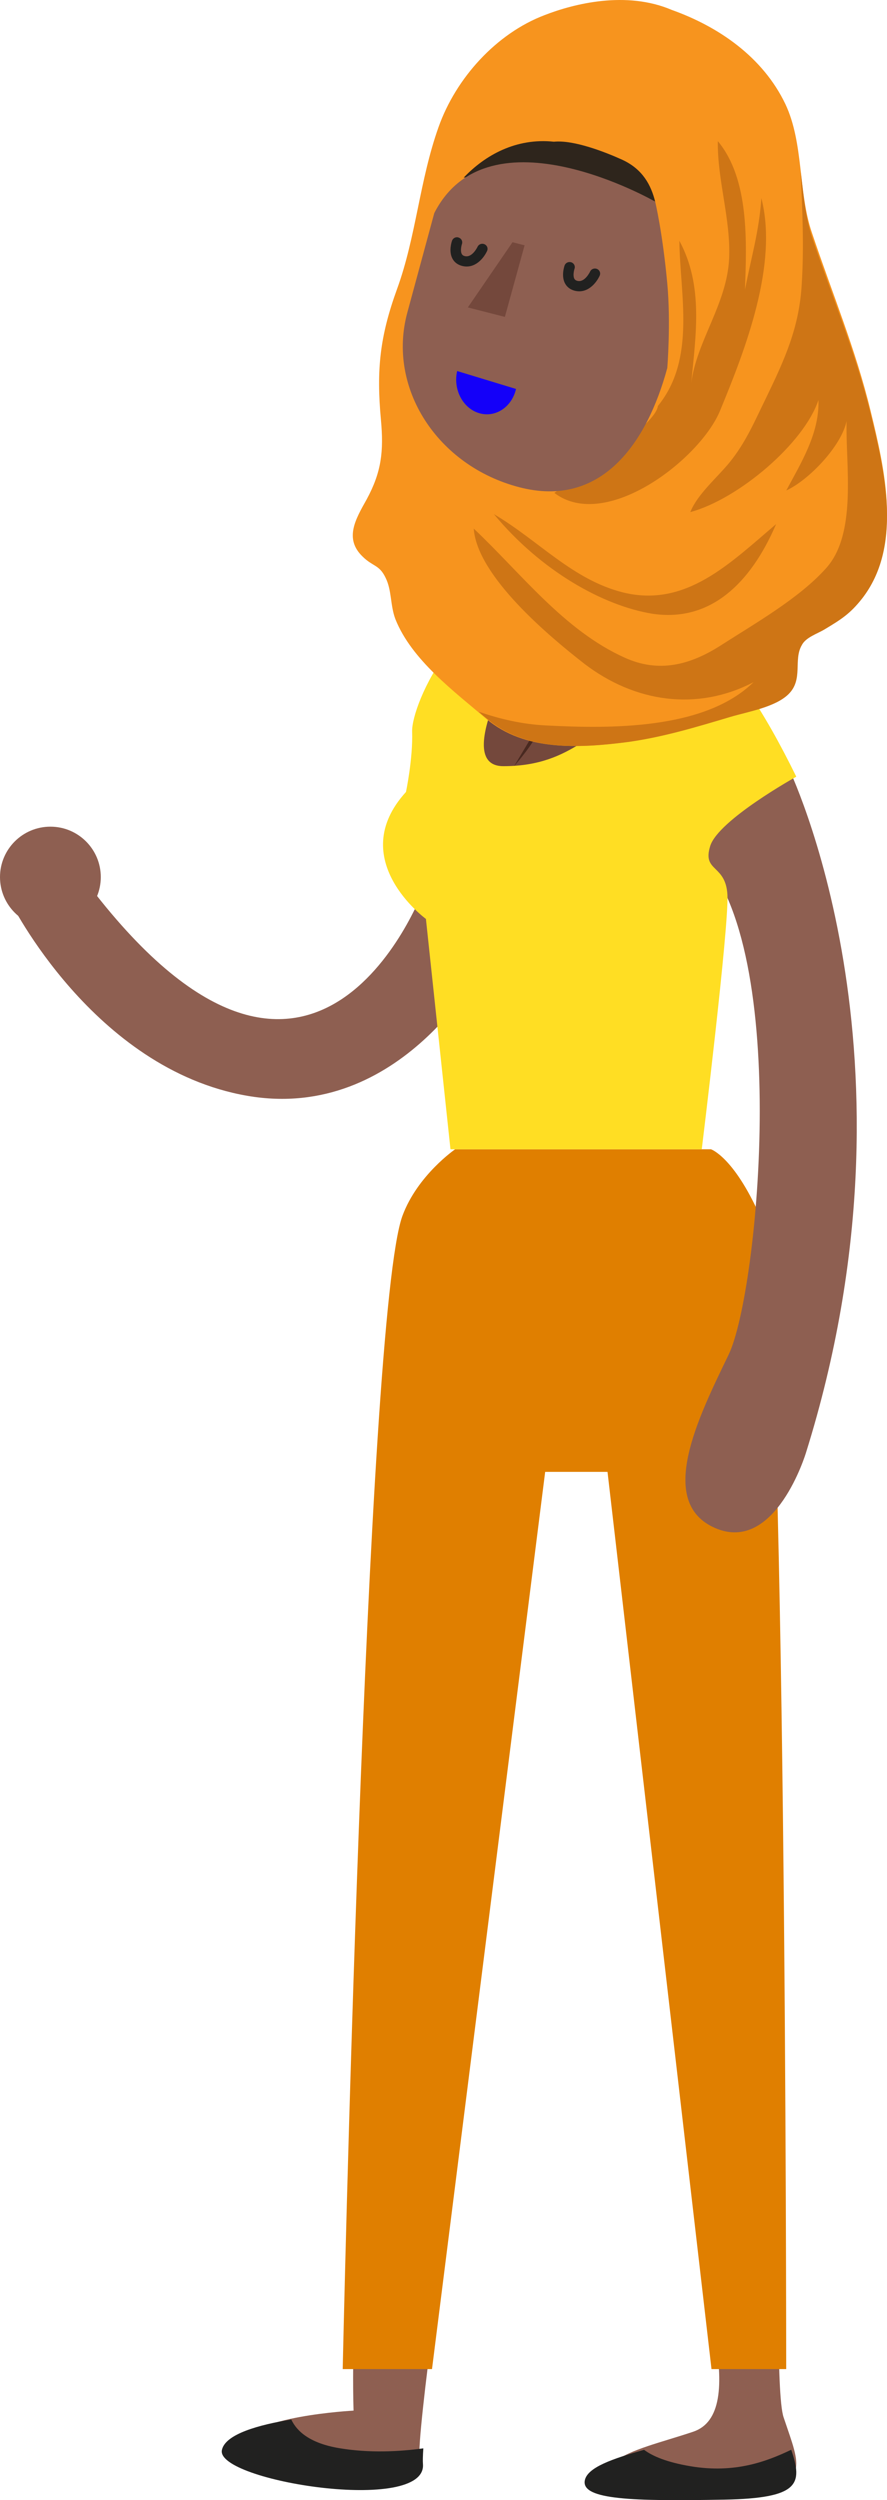 <svg width="88" height="248" viewBox="0 0 88 248" fill="none" xmlns="http://www.w3.org/2000/svg">
<path d="M70.42 229H77.234C77.233 234.639 77.367 238.658 77.738 239.77C77.859 240.132 77.978 240.478 78.091 240.809C79.556 245.082 80.145 246.797 72.682 246.95C64.641 247.113 60.19 246.965 60.428 245.166C60.618 243.735 63.426 242.874 66.446 241.948C67.223 241.71 68.013 241.467 68.776 241.21C71.516 240.285 71.838 236.649 70.841 231.296C70.704 230.562 70.561 229.796 70.42 229Z" fill="#8E5F51"/>
<path d="M35.152 229H43.187C42.13 236.824 41.508 242.535 41.608 243.843C41.97 248.568 23.467 245.427 24.012 242.544C24.556 239.661 35.077 239.118 35.077 239.118C34.995 236.507 35.032 233.029 35.152 229Z" fill="#8E5F51"/>
<path d="M35.54 235H42.86L54.087 146H60.272L70.589 235H78C78 235 78 126.454 75.387 120.593C72.775 114.733 70.535 114 70.535 114H45.156C45.156 114 41.424 116.564 39.931 120.593C36.283 130.439 34 235 34 235H35.54Z" fill="#E07F00"/>
<path d="M33.657 242.842C30.762 242.356 29.455 241.188 28.898 240C25.724 240.517 22.333 241.435 22.013 243.035C21.396 246.104 42.371 249.448 41.962 244.417C41.936 244.115 41.951 243.582 42 242.86C39.599 243.189 36.636 243.343 33.657 242.842Z" fill="#212120"/>
<path d="M68.501 244.634C66.183 244.243 64.763 243.653 63.897 243.004C60.851 243.875 58.207 244.74 58.01 246.092C57.741 247.963 62.773 248.117 71.862 247.948C79.316 247.808 79.66 246.394 78.497 243C76.106 244.142 72.922 245.381 68.501 244.634Z" fill="#212120"/>
<path d="M42.109 88C42.109 88 31.517 117.456 8.947 88L1 89.381C1 89.381 9.216 106.044 24.532 108.697C39.848 111.351 48 95.694 48 95.694L42.109 88Z" fill="#8E5F51"/>
<path d="M10 87C10 89.761 7.76 92 5.001 92C2.238 92 -3.97364e-08 89.761 -3.97364e-08 87C-3.97364e-08 84.239 2.238 82 5.001 82C7.76 82 10 84.239 10 87Z" fill="#8E5F51"/>
<path d="M78.152 76C78.152 76 92.275 104.738 79.958 144.113C79.958 144.113 76.943 154.126 70.99 151.588C65.037 149.049 69.317 140.529 72.291 134.367C75.269 128.204 78.675 92.74 68.88 84.279C68.88 84.279 68.2 80.895 78.152 76Z" fill="#8E5F51"/>
<path d="M40.888 72.575C40.976 75.255 40.276 78.559 40.276 78.559C34.181 85.258 42.257 91.153 42.257 91.153L44.691 114H69.623C69.623 114 72.348 91.779 72.168 88.741C72.082 87.288 71.501 86.714 71.008 86.227C70.472 85.697 70.038 85.269 70.46 83.918C71.269 81.327 79 77.041 79 77.041C72.439 63.643 66.056 57.658 55.898 58.015C45.74 58.373 40.797 69.895 40.888 72.575Z" fill="#FFDE23"/>
<path d="M61.475 46V57.341V60.458C61.475 60.458 62.357 64.409 61.835 66.854C61.165 69.992 59.312 72.707 57.51 73.805C55.708 74.902 53.546 76 49.942 76C44.131 76 53.213 61.512 53.213 61.512V57.341V46.903L61.475 46Z" fill="#74483C"/>
<path d="M51 76C51 76 52.487 74.33 53.143 73.083C53.553 72.303 54 71 54 71L51 76Z" fill="#492920"/>
<path d="M66.659 0.989C71.289 2.64 75.691 5.658 77.92 10.327C79.749 14.199 79.178 19.096 80.55 23.082C82.55 29.061 84.894 34.641 86.38 40.791C87.809 46.655 89.524 54.058 85.523 59.239C84.322 60.777 83.408 61.346 81.807 62.314C81.064 62.77 79.921 63.111 79.521 63.908C78.663 65.389 79.692 67.325 78.206 68.805C76.891 70.115 74.148 70.57 72.433 71.083C69.003 72.108 65.859 73.076 62.315 73.588C57.514 74.215 52.083 74.556 48.254 71.311C45.053 68.578 40.822 65.446 39.222 61.403C38.708 60.036 38.879 58.556 38.25 57.303C37.622 55.994 36.993 56.221 35.964 55.197C34.135 53.431 35.278 51.495 36.364 49.559C37.85 46.826 38.079 44.776 37.793 41.645C37.336 36.691 37.679 33.388 39.394 28.662C41.28 23.481 41.623 17.9 43.509 12.605C45.224 7.765 49.225 3.324 54.027 1.501C56.942 0.363 62.144 -0.947 66.659 0.989Z" fill="#F7941E"/>
<path d="M65.268 40.273C69.084 35.59 67.457 29.193 67.4 23.881C69.813 28.336 69.028 33.248 68.579 37.988C69.14 33.762 72.114 30.164 72.338 25.651C72.506 21.711 71.16 17.884 71.216 14C74.358 17.77 74.078 24.052 73.909 28.736C74.526 25.537 75.312 22.967 75.536 19.654C77.22 26.223 73.965 34.619 71.44 40.73C69.477 45.528 60.106 52.781 55 48.897C56.515 47.698 65.044 42.329 65.268 40.273Z" fill="#CE7515"/>
<path d="M49 51C53.469 53.635 56.806 57.521 61.84 58.773C68.063 60.288 72.418 55.874 77 51.988C74.454 57.916 70.438 61.737 64.725 60.88C59.861 60.09 53.695 56.665 49 51Z" fill="#CE7515"/>
<path d="M74.757 67.668C69.115 70.602 62.959 69.642 58 65.862C54.523 63.154 47.342 57.173 47 52.434C51.674 56.834 55.948 62.533 61.99 65.242C65.353 66.765 68.431 65.975 71.452 64.057C74.871 61.856 79.26 59.373 81.939 56.383C85.074 52.941 83.877 46.114 83.991 41.77C83.478 44.252 80.229 47.638 78.006 48.653C79.488 45.889 81.312 42.955 81.198 39.682C79.773 43.97 73.275 49.499 68.488 50.797C69.172 49.048 71.11 47.412 72.364 45.889C74.016 43.857 74.871 41.77 76.011 39.456C77.835 35.676 79.317 32.46 79.545 28.115C79.773 24.448 79.602 20.724 79.431 17C79.716 19.257 79.887 21.514 80.571 23.545C82.566 29.469 84.903 34.999 86.385 41.093C87.81 46.904 89.519 54.239 85.53 59.373C84.333 60.897 83.421 61.461 81.825 62.42C81.084 62.872 79.944 63.21 79.545 64C78.69 65.467 79.716 67.385 78.234 68.853C76.923 70.15 74.187 70.602 72.478 71.109C69.058 72.125 65.923 73.084 62.389 73.592C57.601 74.213 52.187 74.551 48.368 71.335C48.083 71.109 47.798 70.884 47.513 70.602C49.622 71.335 51.845 71.843 54.125 71.956C60.508 72.294 69.913 72.407 74.757 67.668Z" fill="#CE7515"/>
<path d="M46 17.623C48.119 15.394 51.194 13.661 54.953 14.057C56.935 13.859 60.079 15.097 61.719 15.84C63.77 16.781 64.59 18.366 65 20C61.651 18.514 57.072 17.623 54.133 17.425C51.673 17.276 48.734 17.276 46 17.623Z" fill="#2E251C"/>
<path d="M65 20C65 20 48.5 10.5 43.084 21.141L40.409 31.013C38.392 38.46 43.369 46.213 51.524 48.332C59.682 50.45 64.185 43.946 66.203 36.5C66.203 36.5 66.563 32.034 66.203 28.135C65.73 23 65 20 65 20Z" fill="#8E5F51"/>
<path d="M57.015 28.838C56.588 28.728 56.26 28.483 56.066 28.131C55.66 27.394 55.978 26.439 56.015 26.333C56.108 26.07 56.397 25.931 56.674 26.016C56.946 26.106 57.092 26.391 57 26.655C56.944 26.821 56.82 27.357 56.985 27.655C57.025 27.725 57.093 27.812 57.283 27.861C58.022 28.05 58.54 26.947 58.546 26.936C58.662 26.681 58.967 26.565 59.233 26.677C59.493 26.79 59.613 27.087 59.497 27.341C59.177 28.051 58.292 29.166 57.015 28.838Z" fill="#212120"/>
<path d="M45.846 26.379C45.418 26.27 45.091 26.026 44.897 25.674C44.49 24.939 44.809 23.985 44.846 23.88C44.937 23.618 45.232 23.461 45.504 23.565C45.776 23.652 45.922 23.938 45.831 24.203C45.775 24.367 45.651 24.901 45.816 25.199C45.855 25.27 45.923 25.356 46.113 25.404C46.852 25.593 47.371 24.493 47.377 24.481C47.493 24.227 47.8 24.109 48.062 24.224C48.324 24.336 48.443 24.632 48.328 24.886C48.007 25.594 47.122 26.705 45.846 26.379Z" fill="#212120"/>
<path d="M46.415 30.495L50.09 31.435L52.044 24.335L50.847 24.027L46.415 30.495Z" fill="#74483C"/>
<path d="M47.519 40.978C49.13 41.469 50.776 40.397 51.195 38.582L45.355 36.805C44.938 38.619 45.906 40.487 47.519 40.978Z" fill="#1400F9"/>
</svg>
